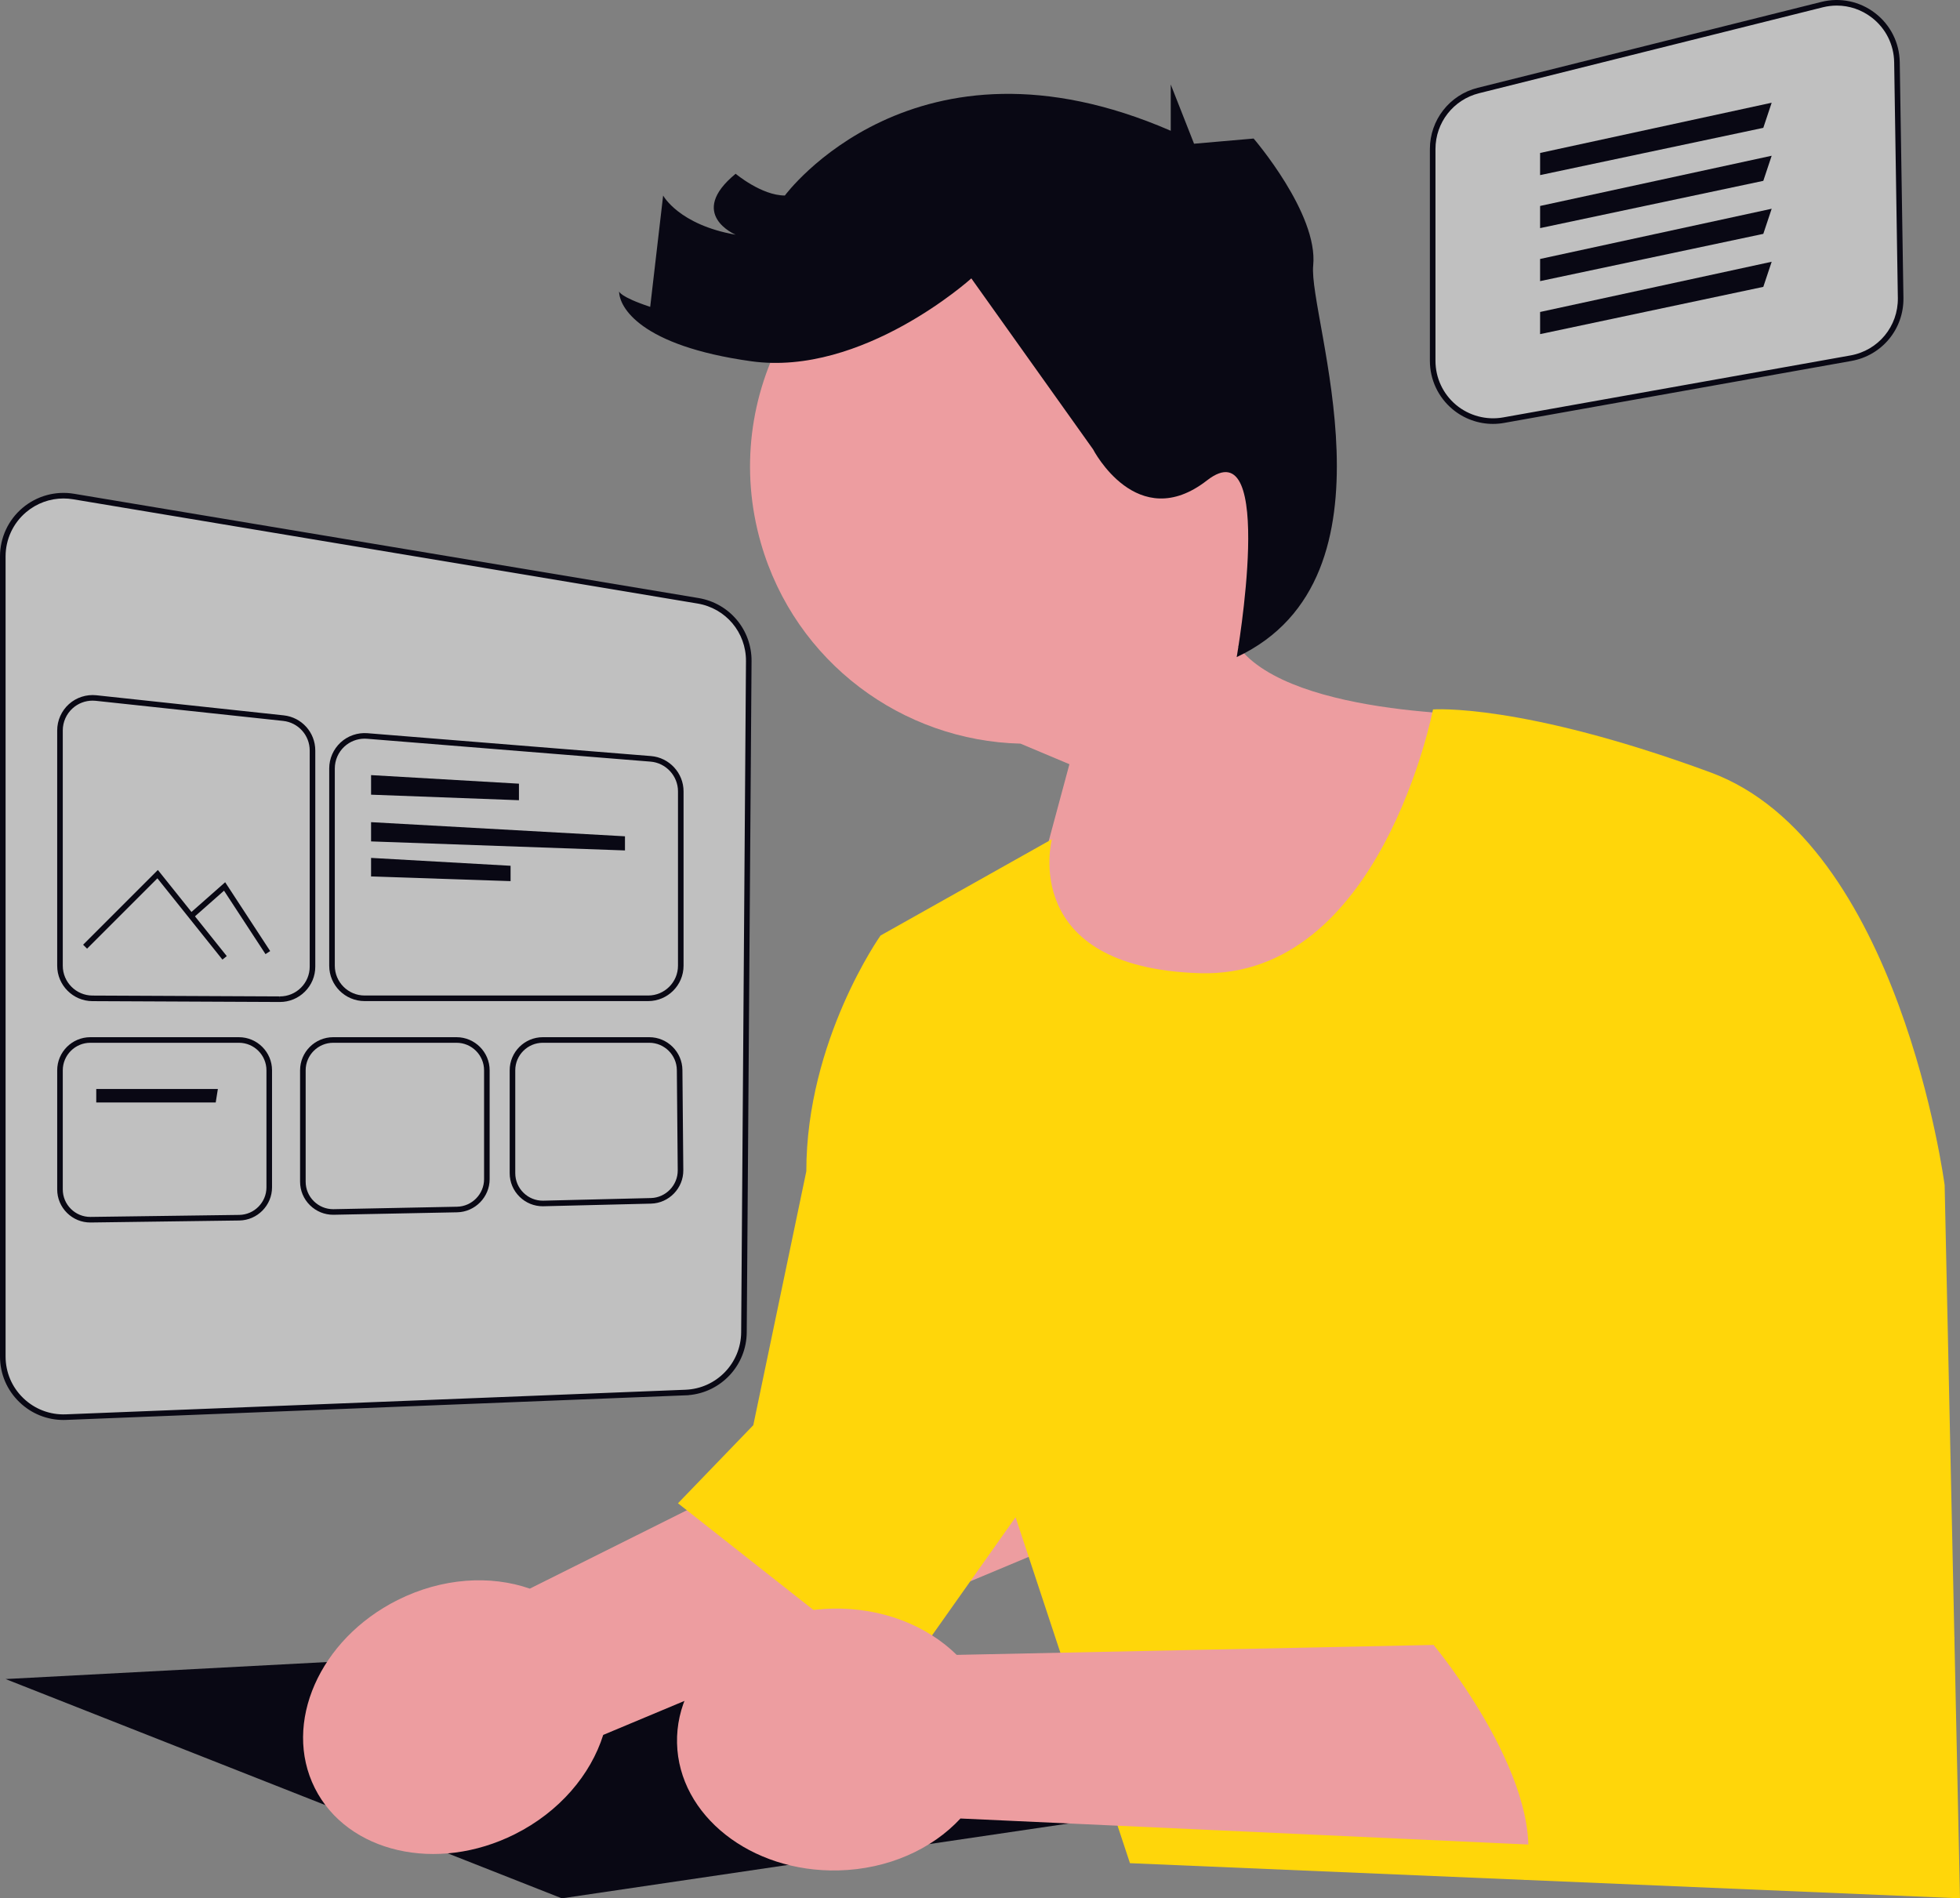 <svg xmlns="http://www.w3.org/2000/svg" width="702.5" height="680.418" viewBox="0 0 702.5 680.418" xmlns:xlink="http://www.w3.org/1999/xlink" role="img" artist="Katerina Limpitsouni" source="https://undraw.co/"><rect x="0" y="0" width="702.5" height="680.418" fill="#808080" stroke="none"/><path d="M463.614,139.785c-15.161-52.713-70.184-83.155-122.898-67.994-52.713,15.161-83.155,70.184-67.994,122.897,12.296,42.75,50.81,70.847,93.047,71.856l17.528,7.373-24.84,92.234,128.097,24.134,52.06-134s-75.569,1.415-94.86-24.635c20.84-24.501,29.417-58.636,19.86-91.865Z" fill="#ed9da0"/><polygon points="2 601.822 201.371 680.418 395 651.822 191 591.822 2 601.822" fill="#090814"/><path d="M189.896,569.416l190.763-95.219,40.667,61.808-205.121,85.842c-4.481,14.242-15.64,27.538-31.638,35.566-27.992,14.046-60.107,6.653-71.732-16.512-11.624-23.166,1.644-53.332,29.636-67.378,15.998-8.028,33.327-9.026,47.424-4.107Z" fill="#ed9da0"/><path d="M513.614,254.285s-18.615,96.537-83.615,94.537-53-48-53-48l-61.395,34.5s-26.605,37.5-26.605,84.5l-19,91-27,28,80,63,41-58,41,124,297.5,12.596-5.5-255.596s-16-123-84-148-99.385-22.537-99.385-22.537Z" fill="#FFD60A"/><path d="M348.14,99.78s-38.986,35.273-78.9,29.704c-39.914-5.569-47.34-19.493-47.34-25.062,0,0,0,1.856,11.139,5.569l4.641-39.914s5.569,10.469,25.991,14.053c0,0-17.637-7.369,0-21.85,0,0,9.282,7.797,17.637,7.797,0,0,46.412-63.12,138.308-23.206v-16.585l8.354,21.226,10.779-.937,10.571-.919s23.206,26.919,21.35,45.484,33.357,111.812-27.413,140.376c0,0,14.418-82.825-10.645-63.332-25.062,19.493-40.843-11.139-40.843-11.139l-43.627-61.264Z" fill="#090814"/><path d="M22.749,507.961c-5.646,0-10.965-2.139-15.062-6.077-4.312-4.144-6.688-9.721-6.688-15.702V199.447c0-6.416,2.808-12.473,7.704-16.619,4.895-4.146,11.326-5.92,17.66-4.861l223.814,37.373c10.617,1.772,18.268,10.872,18.191,21.636l-1.725,240.546c-.084,11.653-9.271,21.143-20.914,21.604l-.02-.5.02.5-222.091,8.816c-.298.012-.595.018-.892.018Z" fill="#fff" opacity=".5"/><path d="M22.749,508.961c-5.896,0-11.491-2.257-15.755-6.356-4.51-4.334-6.994-10.166-6.994-16.422V199.447c0-6.711,2.937-13.046,8.058-17.382,5.12-4.338,11.852-6.189,18.472-5.084l223.814,37.373c11.104,1.854,19.106,11.371,19.026,22.629l-1.725,240.547c-.086,11.853-9.176,21.566-20.877,22.535l.001.021-223.089,8.856c-.312.012-.622.019-.932.019ZM22.762,178.667c-4.877,0-9.627,1.718-13.411,4.924-4.672,3.955-7.351,9.734-7.351,15.856v286.735c0,5.707,2.266,11.027,6.381,14.98,4.095,3.937,9.55,6.01,15.221,5.781l222.09-8.816.021.5-.021-.5c11.109-.441,19.874-9.495,19.954-20.613l1.725-240.546c.072-10.27-7.227-18.952-17.356-20.643L26.199,178.953c-1.146-.191-2.295-.286-3.438-.286Z" fill="#090814"/><path d="M100.322,359.143h-.054l-67.145-.304c-6.961-.031-12.624-5.72-12.624-12.682v-84.346c0-3.594,1.533-7.032,4.207-9.434,2.668-2.398,6.254-3.553,9.826-3.176l67.141,7.203c6.459.693,11.329,6.114,11.329,12.609v77.447c0,3.398-1.326,6.59-3.735,8.988-2.393,2.382-5.569,3.694-8.945,3.694ZM33.192,251.131c-2.627,0-5.183.967-7.148,2.734-2.253,2.023-3.544,4.919-3.544,7.946v84.346c0,5.864,4.771,10.655,10.634,10.682l67.14.304.049,1v-1c2.844,0,5.52-1.105,7.535-3.111,2.028-2.02,3.146-4.708,3.146-7.57v-77.447c0-5.471-4.103-10.038-9.542-10.621l-67.14-7.203c-.377-.04-.754-.06-1.129-.06Z" fill="#090814"/><path d="M232.317,358.822h-101.636c-6.993,0-12.682-5.689-12.682-12.682v-70.698c0-3.53,1.488-6.927,4.083-9.321,2.591-2.392,6.101-3.596,9.618-3.32l101.636,8.197c6.54.527,11.663,6.08,11.663,12.641v62.501c0,6.993-5.689,12.682-12.683,12.682ZM130.693,264.76c-2.675,0-5.279,1.008-7.255,2.83-2.185,2.017-3.438,4.878-3.438,7.852v70.698c0,5.89,4.792,10.682,10.682,10.682h101.636c5.891,0,10.683-4.792,10.683-10.682v-62.501c0-5.526-4.315-10.203-9.823-10.647l-101.636-8.197c-.283-.022-.566-.034-.848-.034Z" fill="#090814"/><polygon points="133 277.822 133 284.837 186 286.822 186 280.896 133 277.822" fill="#090814"/><polygon points="133 294.689 133 301.586 224 304.822 224 299.755 133 294.689" fill="#090814"/><polygon points="133 307.497 133 314.148 183 315.822 183 310.322 133 307.497" fill="#090814"/><path d="M32.371,438.181c-3.139,0-6.1-1.215-8.336-3.421-2.279-2.249-3.535-5.251-3.535-8.454v-42.667c0-6.548,5.327-11.875,11.875-11.875h53.249c6.549,0,11.876,5.327,11.876,11.875v41.947c0,6.46-5.255,11.787-11.715,11.875l-53.414.721ZM32.375,373.763c-5.445,0-9.875,4.43-9.875,9.875v42.667c0,2.664,1.044,5.16,2.939,7.03,1.86,1.835,4.321,2.845,6.932,2.845l.139-.001,53.248-.72c5.372-.073,9.742-4.502,9.742-9.875v-41.947c0-5.445-4.431-9.875-9.876-9.875h-53.249Z" fill="#090814"/><path d="M119.423,435.41c-3.123,0-6.073-1.206-8.307-3.395-2.297-2.251-3.562-5.263-3.562-8.481v-39.896c0-6.548,5.327-11.875,11.876-11.875h44.194c6.549,0,11.876,5.327,11.876,11.875v39.013c0,6.418-5.222,11.745-11.64,11.874l-44.438.885ZM119.43,373.763c-5.445,0-9.876,4.43-9.876,9.875v39.896c0,2.676,1.052,5.181,2.963,7.052,1.857,1.821,4.31,2.823,6.906,2.823l.204-.002,44.194-.883c5.337-.106,9.679-4.536,9.679-9.874v-39.013c0-5.445-4.431-9.875-9.876-9.875h-44.194Z" fill="#090814"/><path d="M194.547,432.363c-3.112,0-6.055-1.199-8.286-3.376-2.31-2.254-3.582-5.272-3.582-8.499v-36.849c0-6.548,5.327-11.875,11.876-11.875h38.161c6.49,0,11.817,5.28,11.875,11.77l.318,35.907c.057,6.446-5.14,11.819-11.584,11.977l-38.778.946ZM194.555,373.763c-5.445,0-9.876,4.43-9.876,9.875v36.849c0,2.683,1.058,5.193,2.979,7.067,1.856,1.811,4.303,2.808,6.89,2.808l.253-.003,38.477-.941c5.358-.131,9.68-4.6,9.633-9.96l-.318-35.907c-.048-5.397-4.478-9.788-9.875-9.788h-38.161Z" fill="#090814"/><polygon points="34.5 390.322 34.5 395.169 77.315 395.169 78.09 390.322 34.5 390.322" fill="#090814"/><polygon points="79.719 343.946 56.417 314.819 31.207 340.029 29.793 338.615 56.583 311.825 81.281 342.697 79.719 343.946" fill="#090814"/><polygon points="95.163 341.986 80.295 319.246 69.162 329.072 67.838 327.572 80.705 316.218 96.837 340.891 95.163 341.986" fill="#090814"/><path d="M535.099,150.942c-5.032,0-9.932-1.756-13.859-5.046-4.919-4.118-7.739-10.159-7.739-16.574V53.419c0-9.938,6.733-18.562,16.375-20.972L653.048,1.654c6.438-1.61,13.151-.213,18.413,3.83,5.263,4.043,8.341,10.168,8.444,16.804l1.32,84.48c.167,10.655-7.327,19.747-17.817,21.619l-124.493,22.216c-1.271.227-2.549.339-3.816.339Z" fill="#fff" opacity=".5"/><path d="M535.099,151.942c-5.286,0-10.437-1.875-14.501-5.279-5.146-4.308-8.098-10.628-8.098-17.341V53.419c0-10.398,7.045-19.421,17.133-21.942L652.806.683c6.733-1.683,13.758-.224,19.265,4.007,5.506,4.231,8.727,10.639,8.835,17.582l1.32,84.48c.175,11.148-7.665,20.661-18.642,22.619l-124.493,22.216c-1.317.235-2.66.354-3.992.354ZM658.33,2c-1.677,0-3.368.206-5.04.624l-123.173,30.793c-9.195,2.298-15.617,10.523-15.617,20.002v75.902c0,6.119,2.69,11.88,7.381,15.808,4.641,3.886,10.896,5.554,16.858,4.489l124.493-22.216c10.006-1.785,17.152-10.457,16.993-20.619l-1.32-84.48c-.099-6.329-3.034-12.17-8.054-16.027-3.653-2.807-8.038-4.277-12.521-4.277Z" fill="#090814"/><polygon points="552 54.822 552 62.762 632 45.822 635 36.822 552 54.822" fill="#090814"/><polygon points="552 73.822 552 81.762 632 64.822 635 55.822 552 73.822" fill="#090814"/><polygon points="552 92.822 552 100.762 632 83.822 635 74.822 552 92.822" fill="#090814"/><polygon points="552 111.822 552 119.762 632 102.822 635 93.822 552 111.822" fill="#090814"/><path d="M342.898,593.159l213.161-4.439,10.31,73.265-222.125-10.179c-10.144,10.955-25.919,18.198-43.813,18.609-31.31.718-57.174-19.705-57.769-45.617-.595-25.912,24.305-47.5,55.616-48.218,17.894-.411,33.984,6.102,44.62,16.58Z" fill="#ed9da0"/><path d="M555,430.822s-7,44,14,59c0,0-7,54,10,71,0,0-31.24,1.265-25.12,17.632,0,0-45.88-7.632-39.88,11.368,0,0,42.459,50.959,32.229,83.98l138.771-6.98,15.488-79.903" fill="#FFD60A"/></svg>